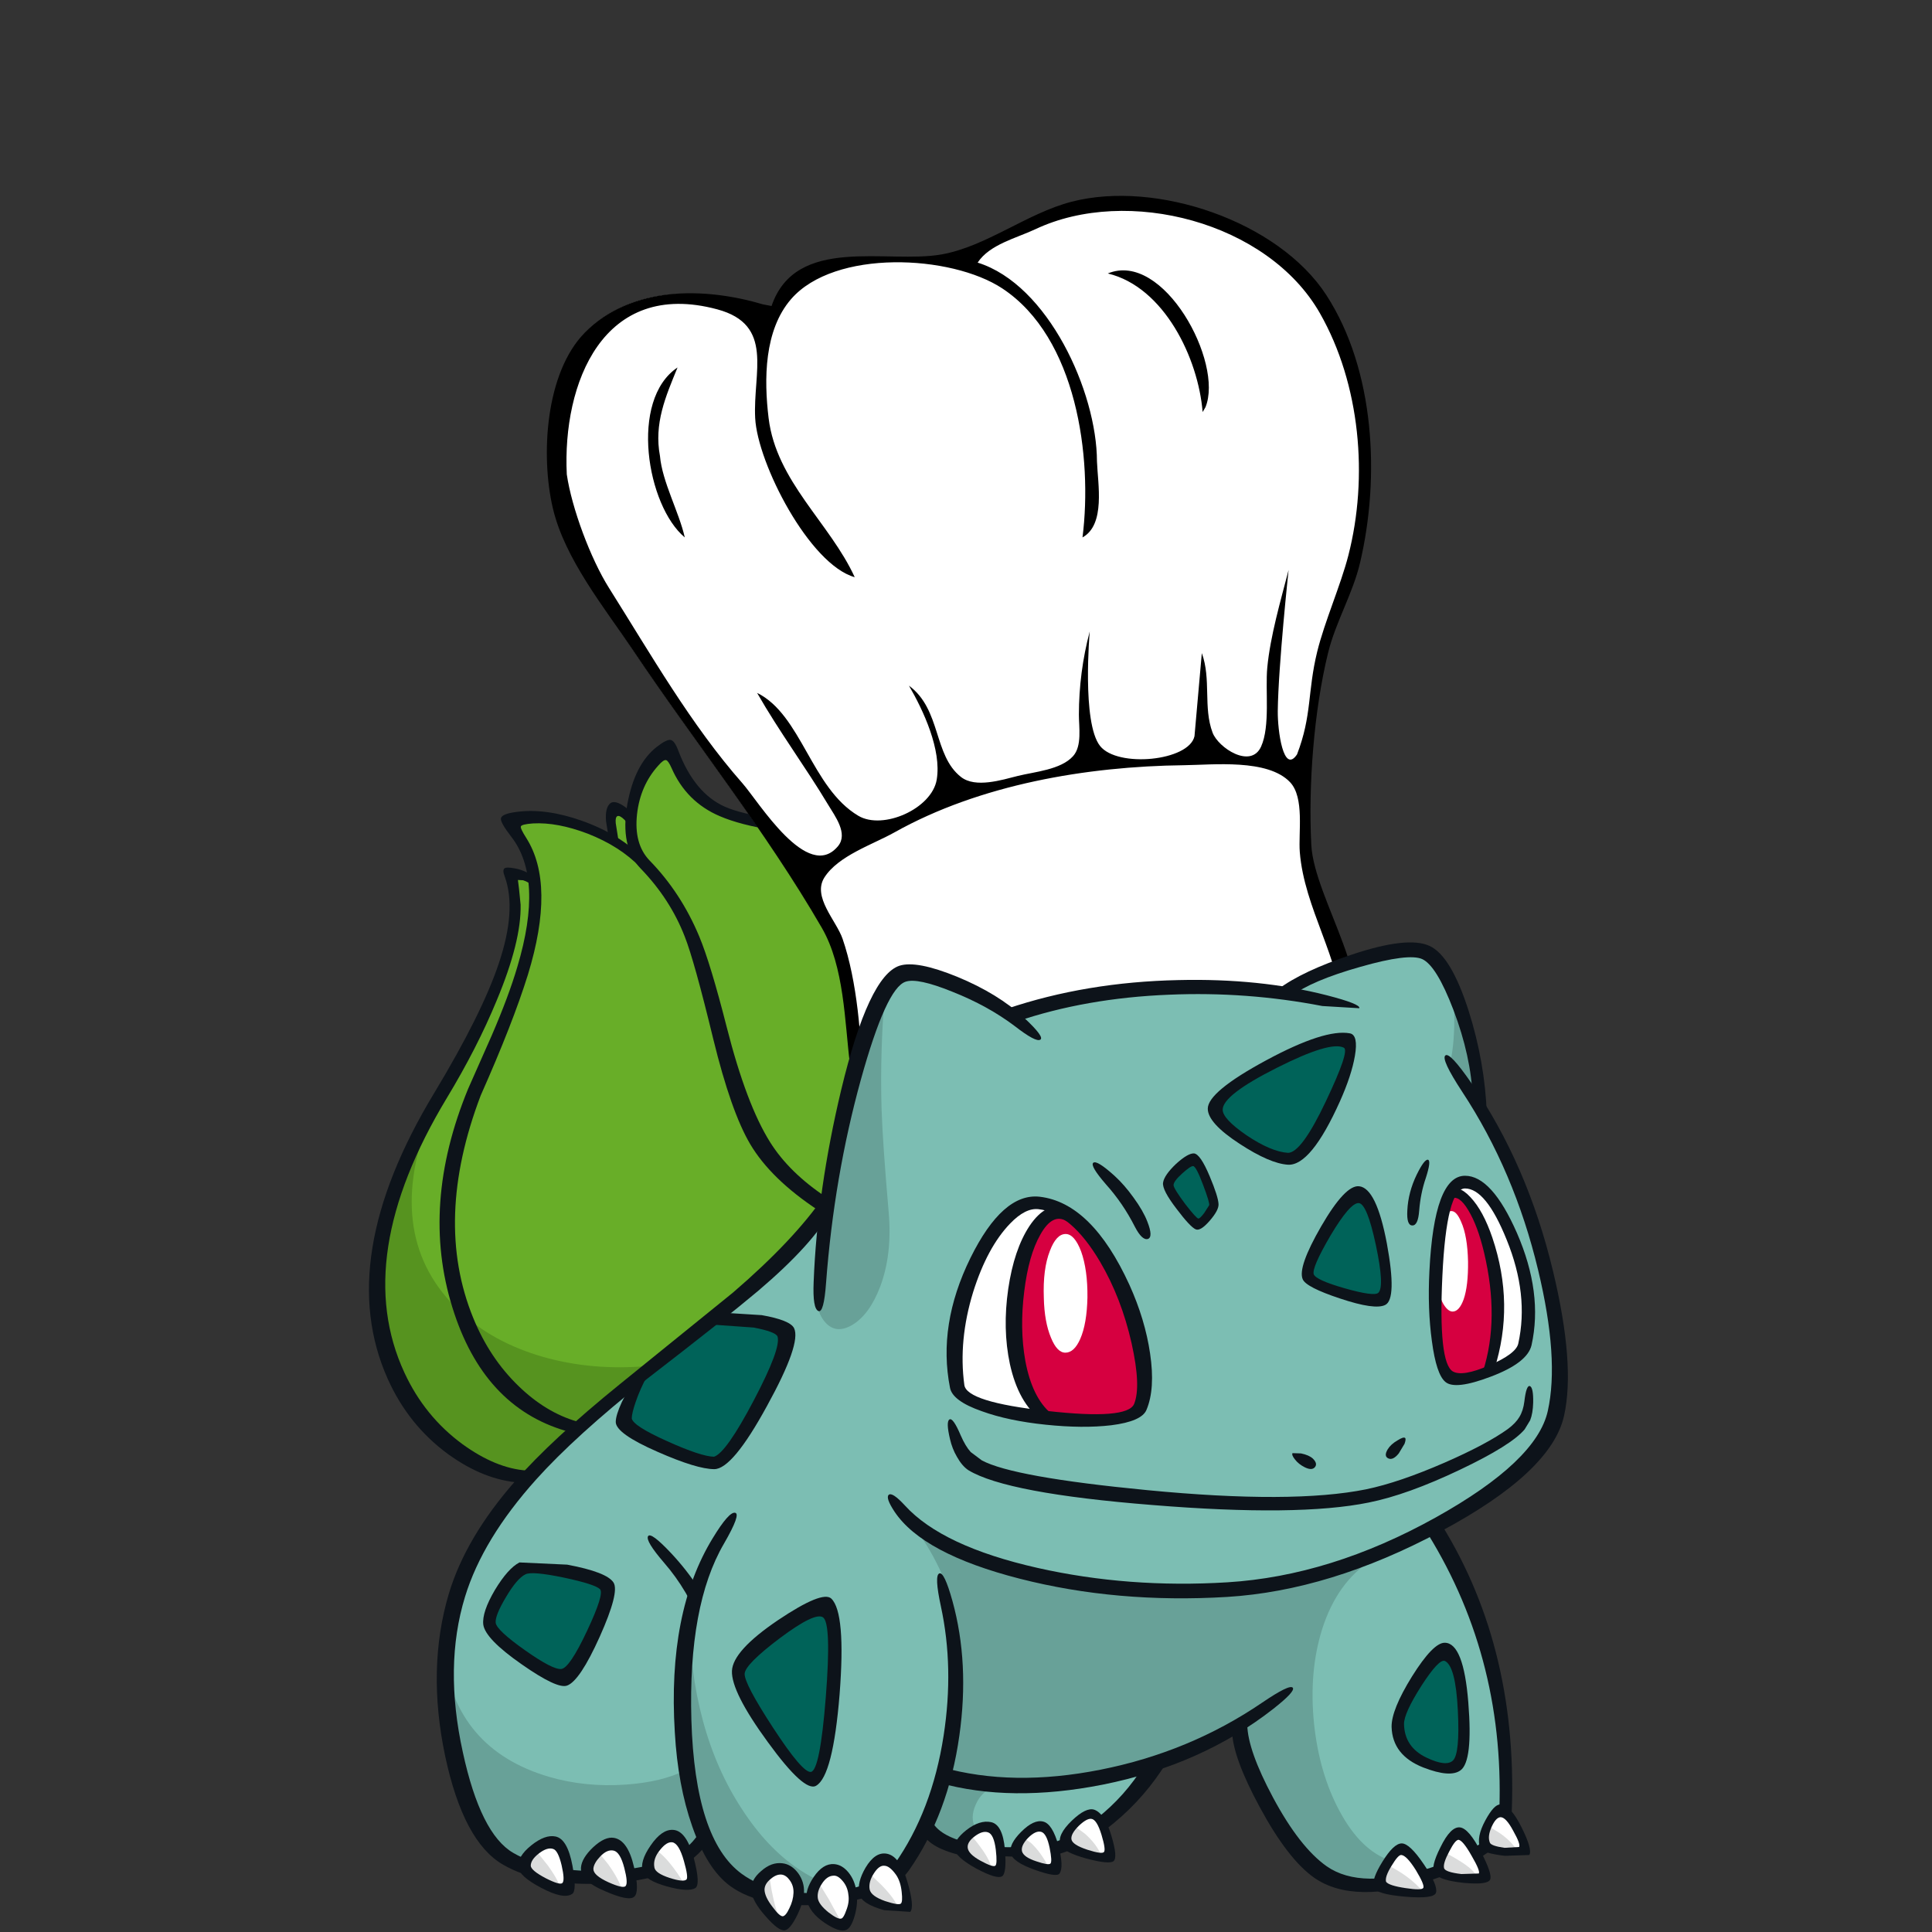 <?xml version="1.0" encoding="UTF-8" standalone="no"?>
<svg width="350px" height="350px" viewBox="0 0 350 350" version="1.1" xmlns="http://www.w3.org/2000/svg" xmlns:xlink="http://www.w3.org/1999/xlink" xmlns:sketch="http://www.bohemiancoding.com/sketch/ns">
    <rect x="0" y="0" width="350" height="350" fill="#333333" stroke="none"/>
    <!-- Generator: Sketch 3.3.3 (12081) - http://www.bohemiancoding.com/sketch -->
    <title>chef</title>
    <desc>Created with Sketch.</desc>
    <defs></defs>
    <g id="Page-1" stroke="none" stroke-width="1" fill="none" fill-rule="evenodd" sketch:type="MSPage">
        <g id="chef" sketch:type="MSArtboardGroup">
            <g sketch:type="MSLayerGroup" transform="translate(66, 35)" id="Chefberser">
                <g sketch:type="MSShapeGroup">
                    <g id="Group">
                        <g id="Bulb" transform="translate(0, 99)">
                            <path d="M143.671,45.661 L29.974,133.616 C28.803,133.746 27.061,133.454 24.751,132.738 C21.854,131.828 19.104,130.478 16.5,128.689 C9.08,123.616 4.589,116.331 3.027,106.835 C1.497,97.728 2.897,87.956 7.225,77.516 C8.657,74.069 10.414,70.508 12.497,66.833 L16.305,60.442 C19.397,54.946 21.952,49.515 23.97,44.149 C27.322,35.172 28.233,28.538 26.703,24.245 L28.266,24.44 C29.437,24.668 30.381,25.091 31.097,25.709 C30.999,24.668 30.723,23.448 30.267,22.05 C29.323,19.188 27.973,16.781 26.215,14.83 L31.488,14.098 C35.946,14.131 40.47,15.399 45.059,17.903 L44.717,15.22 C44.587,13.399 44.766,12.391 45.254,12.196 C46.003,11.903 47.077,12.619 48.476,14.342 C48.509,12.911 48.818,11.285 49.404,9.464 C50.543,5.886 52.463,3.187 55.164,1.366 L57.849,6.293 C60.355,9.838 63.414,12.293 67.027,13.659 C70.184,14.895 77.344,15.838 88.507,16.489 C99.312,17.139 106.927,18.472 111.354,20.489 L116.04,20.879 C119.848,21.367 123.363,22.261 126.585,23.562 C136.967,27.757 142.662,35.124 143.671,45.661 L97.113,44.852" id="Shape" fill="#68AE28"></path>
                            <path d="M6.395,116.396 C-0.96,102.542 0.797,86.622 11.667,68.638 C6.167,83.175 8.022,94.801 17.233,103.517 C21.236,107.29 26.28,110.054 32.366,111.81 C38.322,113.502 44.636,114.054 51.308,113.469 L28.558,134.007 C25.239,133.714 21.545,132.104 17.477,129.177 C12.823,125.762 9.129,121.502 6.395,116.396" id="Shape" fill="#56931F"></path>
                            <path d="M25.385,23.318 C25.646,23.123 26.28,23.123 27.289,23.318 C28.851,23.611 30.218,24.31 31.39,25.416 C31.65,25.611 31.667,25.92 31.439,26.343 C31.243,26.733 31.016,26.831 30.755,26.635 C30.072,26.05 29.405,25.66 28.754,25.465 L27.826,25.416 L28.021,26.977 L28.314,29.904 C28.412,34.327 26.964,40.116 23.97,47.271 C21.626,52.962 18.616,58.848 14.938,64.93 C3.352,84.151 0.797,100.737 7.274,114.689 C9.715,119.957 13.213,124.266 17.77,127.616 C21.805,130.543 25.678,132.137 29.388,132.397 C29.681,132.429 29.632,132.803 29.242,133.519 C28.884,134.267 28.542,134.625 28.217,134.592 C23.888,134.299 19.56,132.592 15.231,129.47 C10.414,125.957 6.753,121.404 4.247,115.811 C-2.262,101.306 0.553,84.02 12.693,63.954 C18.421,54.458 22.31,46.653 24.36,40.539 C26.541,34.067 26.899,28.814 25.434,24.782 C25.141,24.034 25.125,23.546 25.385,23.318" id="Shape" fill="#0D131A"></path>
                            <path d="M50.673,21.611 C50.901,21.838 50.901,22.196 50.673,22.684 C50.445,23.204 50.217,23.351 49.99,23.123 C47.549,20.586 44.375,18.554 40.47,17.025 C36.792,15.627 33.489,15.009 30.56,15.171 C29.193,15.269 28.461,15.448 28.363,15.708 C28.266,15.936 28.591,16.635 29.34,17.806 C32.887,23.4 32.985,31.66 29.632,42.587 C27.81,48.441 24.962,55.726 21.089,64.442 C15.361,79.5 14.906,92.931 19.722,104.737 C21.708,109.615 24.458,113.745 27.973,117.128 C31.227,120.282 34.742,122.413 38.517,123.518 C38.778,123.583 38.582,123.909 37.932,124.494 C37.281,125.047 36.809,125.291 36.516,125.226 C26.524,122.299 19.674,114.851 15.963,102.883 C12.091,90.492 13.034,77.288 18.795,63.271 L23.091,53.564 C25.141,48.815 26.687,44.669 27.729,41.124 C30.918,30.457 30.544,22.603 26.606,17.562 C25.271,15.838 24.653,14.732 24.751,14.245 C24.848,13.692 25.825,13.301 27.68,13.074 C31.162,12.619 35.068,13.155 39.396,14.684 C43.985,16.31 47.744,18.619 50.673,21.611" id="Shape" fill="#0D131A"></path>
                            <path d="M47.256,12.196 L49.062,13.659 C49.257,13.887 49.208,14.358 48.916,15.074 C48.623,15.757 48.379,15.985 48.183,15.757 L47.158,14.537 C46.572,13.952 46.133,13.724 45.84,13.854 C45.58,13.984 45.482,14.407 45.547,15.123 L45.986,17.903 C46.052,18.164 45.791,18.294 45.205,18.294 C44.62,18.261 44.31,18.098 44.278,17.806 L43.79,14.781 C43.659,13.123 43.92,12.033 44.571,11.513 C45.124,11.09 46.019,11.318 47.256,12.196" id="Shape" fill="#0D131A"></path>
                            <path d="M122.142,25.953 C129.14,31.579 132.817,38.376 133.175,46.344 C133.208,46.669 132.785,46.913 131.906,47.075 C131.027,47.271 130.588,47.206 130.588,46.88 C130.262,39.595 126.975,33.302 120.727,28.001 C113.209,21.627 102.697,18.196 89.19,17.708 C77.637,17.285 69.37,16.001 64.391,13.854 C60.355,12.131 57.442,9.22 55.652,5.122 C55.262,4.244 54.936,3.773 54.676,3.708 C54.383,3.61 53.911,3.935 53.26,4.683 C51.08,7.09 49.794,10.033 49.404,13.513 C49.013,17.09 49.762,19.871 51.649,21.855 C55.457,25.757 58.468,30.359 60.681,35.66 C62.048,38.945 63.707,44.425 65.66,52.1 C68.036,61.434 70.656,68.377 73.52,72.93 C75.83,76.605 79.215,79.923 83.674,82.882 C83.869,82.98 83.739,83.451 83.283,84.297 C82.86,85.11 82.519,85.435 82.258,85.273 C76.53,81.5 72.413,77.5 69.907,73.272 C67.597,69.369 65.367,63.028 63.219,54.247 C60.908,44.718 59.184,38.522 58.044,35.66 C56.287,31.14 53.635,27.042 50.087,23.367 C47.549,20.733 46.735,16.846 47.646,11.708 C48.525,6.862 50.299,3.399 52.967,1.317 C54.172,0.374 55.018,-0.049 55.506,0.049 C55.994,0.146 56.466,0.829 56.922,2.098 C58.874,7.171 61.673,10.521 65.318,12.147 C69.419,13.936 77.393,15.058 89.239,15.513 C103.168,16.001 114.136,19.481 122.142,25.953" id="Shape" fill="#0D131A"></path>
                            <path d="M136.397,28.392 C142.613,33.725 145.298,39.498 144.452,45.71 C144.42,46.002 143.931,46.132 142.988,46.1 C142.044,46.067 141.588,45.905 141.621,45.612 C142.337,40.278 140.221,35.27 135.274,30.587 C129.579,25.221 121.654,22.164 111.5,21.416 C111.175,21.383 110.231,20.993 108.669,20.245 C107.074,19.464 106.423,19.074 106.716,19.074 C119.278,19.074 129.172,22.18 136.397,28.392" id="Shape" fill="#0D131A"></path>
                        </g>
                        <g id="White-Chef-Hat" transform="translate(33, 0)">
                            <path d="M108.66,20.715 C104.242,7.755 87.491,13.194 77.61,11.443 C69.435,9.994 62.033,3.91 53.875,1.801 C38.456,-2.187 17.213,5.165 8.509,18.606 C-0.36,32.3 -1.388,51.026 2.252,66.484 C3.59,72.169 6.659,77.175 8.048,82.863 C10.615,93.379 11.713,107.485 11.155,118.303 C10.647,128.142 -0.834,143.479 4.311,152.98 C4.414,153.17 4.631,153.433 4.747,153.618 C8.237,159.156 14.654,161.335 20.321,163.985 C35.693,171.173 52.218,173.797 68.946,173.79 C75.168,173.788 86.666,172.104 91.666,167.962 C94.275,165.802 93.902,161.244 94.277,158.225 C95.272,150.235 95.317,140.3 99.412,133.221 C109.615,115.586 122.527,99.476 133.873,82.555 C139.031,74.861 145.859,65.956 148.038,56.751 C150.306,47.165 149.567,32.543 142.362,25.242 C133.892,16.657 121.054,17.218 110.432,20.364 L108.66,20.715 L108.66,20.715 Z" id="yellow-hat" fill="#FFFFFF" transform="translate(74.73, 87.254) scale(-1, 1) translate(-74.73, -87.254) "></path>
                            <g id="Chef-Hat" transform="translate(75, 87) scale(-1, 1) translate(-75, -87) " fill="#000000">
                                <path d="M109.226,20.436 C104.827,7.534 88.276,12.836 78.44,11.093 C70.302,9.651 62.979,3.642 54.859,1.542 C39.509,-2.428 17.376,5.091 8.711,18.471 C-0.117,32.103 -1.012,51.554 2.612,66.943 C3.944,72.601 7.037,77.655 8.419,83.318 C10.975,93.787 12.003,107.265 11.448,118.034 C10.933,128.024 -1.18,144.012 4.739,153.405 C8.213,158.917 15.811,161.759 21.453,164.397 C36.755,171.552 53.163,173.924 69.815,173.917 C76.008,173.915 87.665,171.943 92.643,167.82 C95.24,165.669 94.629,160.996 95.003,157.991 C95.992,150.037 96.038,140.146 100.114,133.1 C110.271,115.544 123.125,99.508 134.419,82.663 C139.554,75.004 146.665,66.28 148.834,57.117 C151.092,47.574 150.211,32.512 143.039,25.243 C134.607,16.698 121.322,17.014 110.748,20.146 L109.226,20.436 L109.226,20.436 Z M71.89,12.576 C59.121,16.547 50.295,35.995 50.274,48.602 C50.122,52.65 48.7,60.045 52.894,62.357 C51.061,47.855 53.93,26.159 67.416,17.256 C76.709,11.122 97.828,10.107 105.695,19.194 C110.576,24.833 110.613,33.708 109.76,40.742 C108.368,52.212 98.654,59.752 94.16,69.563 C102.357,67.256 111.762,48.988 112.192,40.742 C112.625,32.451 108.68,23.836 119.051,21.043 C139.789,15.459 147.127,34.502 146.321,50.938 C145.428,57.045 142.013,66.216 138.666,71.528 C131.17,83.424 123.809,96.334 114.498,106.899 C111.528,110.269 102.684,124.917 97.186,118.287 C95.305,116.019 97.744,112.839 98.948,110.829 C103.102,103.898 107.821,97.57 111.846,90.523 C103.798,94.482 102.017,107.739 93.505,112.788 C89.046,115.433 80.183,111.51 79.303,106.234 C78.403,100.841 81.712,93.708 84.335,89.213 C78.455,93.554 79.94,101.813 74.909,105.757 C72.273,107.824 67.465,106.278 64.615,105.568 C61.55,104.806 56.819,104.455 54.599,101.978 C52.95,100.136 53.553,96.725 53.549,94.453 C53.54,89.349 52.885,84.305 51.584,79.388 C51.584,79.388 53.052,95.925 49.712,100.14 C46.546,104.135 33.599,102.888 32.607,98.371 L31.278,83.318 C29.555,88.047 31.052,93.139 29.333,97.716 C28.296,100.478 22.388,104.355 20.538,100.242 C18.866,96.525 19.808,90.03 19.42,85.938 C18.877,80.229 17.003,73.839 15.558,68.253 C15.558,68.253 17.422,85.58 17.52,93.798 C17.563,97.372 16.488,105.347 14.03,101.665 C11.307,94.594 12.157,90.354 10.384,83.092 C9.054,77.644 6.126,71.041 4.736,65.632 C1.09,51.454 2.555,34.6 9.884,21.746 C19.325,5.188 44.772,-1.337 61.409,6.514 C64.869,8.146 69.723,9.267 71.89,12.576 L71.89,12.576 L71.89,12.576 Z M30.623,38.777 L31.133,39.646 C31.907,29.928 38.091,16.997 48.309,14.541 C38.231,10.351 27.269,30.668 30.623,38.777 L30.623,38.777 L30.623,38.777 Z M126.256,31.571 C128.426,36.861 130.546,41.722 129.44,47.615 C129.023,52.312 125.997,57.722 124.946,62.357 C131.819,56.642 135.052,37.449 126.256,31.571 L126.256,31.571 L126.256,31.571 Z M92.85,161.266 C68.368,148.384 33.001,141.606 5.732,148.82 C6.199,138.601 12.724,129.584 13.531,119.344 C13.805,115.878 12.651,109.492 15.292,106.704 C19.339,102.43 29.217,103.563 34.553,103.626 C52.128,103.835 71.473,107.114 86.955,115.791 C90.894,118 97.133,120.005 99.65,123.958 C101.89,127.476 97.5,131.763 96.361,135.065 C93.735,142.669 92.855,153.212 92.85,161.266 L92.85,161.266 L92.85,161.266 Z M87.194,162.074 C90.367,164.084 92.366,165.703 89.602,167.378 C73.428,175.05 54.292,171.187 37.828,165.314 C33.588,163.801 21.373,160.761 21.811,154.744 C22.273,148.393 32.797,149.406 36.819,149.406 C54.328,150.13 71.225,153.421 87.194,162.074 L87.194,162.074 L87.194,162.074 Z" id="path3"></path>
                            </g>
                        </g>
                        <g id="Berlberser-No-Bulb" transform="translate(13, 135)">
                            <path d="M178.85,2.2 C181.817,3.5 184.4,7.917 186.6,15.45 C188.567,22.283 189.233,27.117 188.6,29.95 C192.533,34.517 196.367,43.433 200.1,56.7 C204.333,71.567 205.05,82.383 202.25,89.15 C201.35,91.317 198.717,94.267 194.35,98 C189.817,101.933 185.333,104.967 180.9,107.1 L183.15,110.75 C184.95,113.95 186.567,117.4 188,121.1 C192.567,133.033 194.467,145.4 193.7,158.2 C193.467,162.267 190.1,165.6 183.6,168.2 C177.233,170.7 170.45,171.533 163.25,170.7 C160.817,170.367 157.6,167.517 153.6,162.15 C149.033,155.917 146.317,149.45 145.45,142.75 C139.35,146.283 134.2,148.667 130,149.9 L128.7,152.1 C127.567,153.9 126.233,155.567 124.7,157.1 C119.867,162.033 114.15,164.783 107.55,165.35 C100.983,165.917 95.883,165.4 92.25,163.8 C91.117,163.3 90.183,162.717 89.45,162.05 L88.75,161.2 L48.8,162.55 L44.7,166.15 C41.033,168.583 36.8,169.867 32,170 C25.433,170.2 20.267,169.6 16.5,168.2 C11.767,166.4 8.4,163.117 6.4,158.35 C3.5,151.483 1.967,143.617 1.8,134.75 C1.567,123.217 4.15,113.783 9.55,106.45 C14.75,99.383 21.533,92.183 29.9,84.85 C32.233,82.817 38.583,77.65 48.95,69.35 C54.25,65.15 58.967,61.083 63.1,57.15 C67.3,53.15 69.85,50.283 70.75,48.55 C71.717,41.917 72.983,35.183 74.55,28.35 C77.717,14.683 80.783,7.383 83.75,6.45 C86.717,5.55 91.083,6.5 96.85,9.3 C99.717,10.733 102.283,12.233 104.55,13.8 L107.95,12.6 C110.95,11.7 114.233,10.933 117.8,10.3 C129.2,8.333 141.3,8.217 154.1,9.95 C156.033,7.883 160.3,5.883 166.9,3.95 C173.267,2.083 177.25,1.5 178.85,2.2" id="Shape" fill="#7CBEB3"></path>
                            <path d="M187.9,22.1 L188.9,29.95 L183.75,22.3 C184.283,20.067 184.517,17.05 184.45,13.25 L184.15,8.25 C185.683,11.55 186.933,16.167 187.9,22.1" id="Shape" fill="#68A198"></path>
                            <path d="M73.4,30.95 C76.1,18.55 78.75,11.383 81.35,9.45 C80.717,16.65 80.5,23.767 80.7,30.8 C80.833,34.933 81.267,41.233 82,49.7 C82.433,54.733 81.917,59.2 80.45,63.1 C79.15,66.5 77.45,68.817 75.35,70.05 C73.283,71.25 71.583,70.983 70.25,69.25 C68.817,67.35 68.333,64.083 68.8,59.45 C69.733,50.217 71.267,40.717 73.4,30.95" id="Shape" fill="#68A198"></path>
                            <path d="M163.65,158.05 C166.217,162.85 169.283,165.85 172.85,167.05 L170.95,170.85 C165.917,171.85 161.467,170.533 157.6,166.9 C152.967,162.467 148.867,154.417 145.3,142.75 C139.533,146.25 133.133,148.867 126.1,150.6 C119.167,152.333 110.833,153.383 101.1,153.75 C99.567,154.25 98.45,155.317 97.75,156.95 C97.05,158.517 97.033,159.933 97.7,161.2 L94.9,164.5 L88.9,160.85 C89.067,159.717 90,156.333 91.7,150.7 C93.367,145.3 94.417,140.617 94.85,136.65 C96.117,124.783 92.817,114.05 84.95,104.45 C91.95,111.483 104.217,115.9 121.75,117.7 C140.483,119.6 156.4,117.9 169.5,112.6 C165.3,115.3 162.3,119.5 160.5,125.2 C158.9,130.333 158.417,136.017 159.05,142.25 C159.683,148.25 161.217,153.517 163.65,158.05" id="Shape" fill="#68A198"></path>
                            <path d="M1.3,129.35 C2.733,141.05 9.133,148.567 20.5,151.9 C24.867,153.167 29.467,153.633 34.3,153.3 C38.7,153 42.317,152.133 45.15,150.7 L48.8,163 C46.2,165.533 42.7,167.517 38.3,168.95 C29.5,171.817 20.65,170.567 11.75,165.2 C7.45,162.6 4.367,156 2.5,145.4 C1.9,141.833 1.5,138.217 1.3,134.55 C1.133,131.483 1.133,129.75 1.3,129.35" id="Shape" fill="#68A198"></path>
                            <path d="M108.35,47.85 C109.65,47.617 111.033,47.833 112.5,48.5 C107.467,52.367 104.833,58.3 104.6,66.3 C104.367,73.6 106.033,80.45 109.6,86.85 C102.6,86.083 97.667,84.483 94.8,82.05 C93.967,81.317 93.617,79.267 93.75,75.9 C93.883,72.4 94.5,68.733 95.6,64.9 C98.467,54.7 102.717,49.017 108.35,47.85" id="Shape" fill="#FFFFFF"></path>
                            <path d="M125.65,66.9 C127.217,71.1 128.183,74.883 128.55,78.25 C128.95,81.85 128.55,84.25 127.35,85.45 C126.55,86.25 124.4,86.8 120.9,87.1 C117.333,87.367 113.567,87.283 109.6,86.85 C106.033,80.45 104.367,73.6 104.6,66.3 C104.833,58.3 107.467,52.367 112.5,48.5 C117.467,50.8 121.85,56.933 125.65,66.9" id="Shape" fill="#D60040"></path>
                            <path d="M184.2,45.35 C188.367,48.75 190.85,53.833 191.65,60.6 C192.15,64.833 191.95,70.783 191.05,78.45 C189.583,79.017 188.167,79.4 186.8,79.6 C185.4,79.833 184.35,79.833 183.65,79.6 C181.683,78.967 180.7,73.933 180.7,64.5 C180.667,54.867 181.833,48.483 184.2,45.35" id="Shape" fill="#D60040"></path>
                            <path d="M184.2,45.35 C184.8,44.517 185.433,44.033 186.1,43.9 C189.333,43.2 192.467,47.15 195.5,55.75 C198.467,64.283 199.05,70.383 197.25,74.05 C196.417,75.783 194.35,77.25 191.05,78.45 C191.95,70.783 192.15,64.833 191.65,60.6 C190.85,53.833 188.367,48.75 184.2,45.35" id="Shape" fill="#FFFFFF"></path>
                            <path d="M154.85,40.25 C153.883,40.617 151.367,39.6 147.3,37.2 C143.033,34.733 140.983,32.717 141.15,31.15 C141.383,29.083 144.833,26.233 151.5,22.6 C158.267,18.933 162.767,17.583 165,18.55 C166.433,19.15 165.683,22.683 162.75,29.15 C159.783,35.65 157.15,39.35 154.85,40.25" id="Shape" fill="#006359"></path>
                            <path d="M132.6,44.55 C132.5,44.117 133,43.3 134.1,42.1 C135.233,40.867 136.25,40.133 137.15,39.9 L138.25,41.45 C139.183,43.017 140.117,45.217 141.05,48.05 L140.4,49.6 C139.767,50.733 138.983,51.517 138.05,51.95 L135.65,49.65 C133.983,47.817 132.967,46.117 132.6,44.55" id="Shape" fill="#006359"></path>
                            <path d="M171.25,55.45 C172.283,61.35 172.367,64.65 171.5,65.35 C170.733,65.983 168.4,65.733 164.5,64.6 C160.567,63.467 158.333,62.367 157.8,61.3 C157.967,58.833 159.233,55.75 161.6,52.05 C164.033,48.35 166,46.5 167.5,46.5 C168.967,46.5 170.217,49.483 171.25,55.45" id="Shape" fill="#006359"></path>
                            <path d="M174.25,142.4 C174.117,140.5 175.283,137.783 177.75,134.25 C180.15,130.783 181.883,129.117 182.95,129.25 C184.55,129.417 185.65,132.767 186.25,139.3 C186.817,145.867 186.3,149.417 184.7,149.95 C182.933,150.55 180.817,150.217 178.35,148.95 C175.517,147.45 174.15,145.267 174.25,142.4" id="Shape" fill="#006359"></path>
                            <path d="M15.75,114.3 L24,114.65 C27.7,115.383 29.833,116.2 30.4,117.1 C31.333,118.6 30.717,121.767 28.55,126.6 C26.417,131.4 24.617,133.867 23.15,134 C21.883,134.1 19.317,132.833 15.45,130.2 C11.55,127.567 9.617,125.733 9.65,124.7 C9.683,123.367 10.333,121.467 11.6,119 C13,116.233 14.383,114.667 15.75,114.3" id="Shape" fill="#006359"></path>
                            <path d="M63.3,71.45 C64.167,72.95 62.767,77.117 59.1,83.95 C55.433,90.783 52.617,94.417 50.65,94.85 C48.85,95.283 45.917,94.5 41.85,92.5 C38.017,90.667 35.467,88.983 34.2,87.45 C33.8,86.95 34.067,85.483 35,83.05 L36.5,79.5 L43.2,74.2 C47.733,70.633 50.267,68.783 50.8,68.65 L57.05,69.2 C60.717,69.833 62.8,70.583 63.3,71.45" id="Shape" fill="#006359"></path>
                            <path d="M114.05,53.55 C115.117,53.55 116.05,54.6 116.85,56.7 C117.65,58.933 118.033,61.717 118,65.05 C117.933,68.217 117.5,70.717 116.7,72.55 C115.967,74.217 115.067,75.05 114,75.05 C113,75.05 112.133,74.15 111.4,72.35 C110.6,70.45 110.167,68.05 110.1,65.15 C109.967,61.65 110.333,58.8 111.2,56.6 C111.967,54.567 112.917,53.55 114.05,53.55" id="Shape" fill="#FFFFFF"></path>
                            <path d="M181.85,54.65 L182.85,50.15 C183.25,49.617 183.633,49.367 184,49.4 C184.6,49.433 185.167,50.083 185.7,51.35 C186.467,53.05 186.883,55.45 186.95,58.55 C186.983,61.483 186.717,63.767 186.15,65.4 C185.617,66.867 184.95,67.6 184.15,67.6 C183.65,67.6 183.15,67.233 182.65,66.5 C182.117,65.7 181.75,64.65 181.55,63.35 C181.15,61.05 181.25,58.15 181.85,54.65" id="Shape" fill="#FFFFFF"></path>
                            <path d="M160.55,12.25 C151.417,10.483 142.167,9.8 132.8,10.2 C122.733,10.6 113.483,12.233 105.05,15.1 C104.75,15.2 104.333,14.867 103.8,14.1 C103.233,13.333 103.1,12.883 103.4,12.75 C112.967,9.517 123.333,7.783 134.5,7.55 C144.3,7.317 153.25,8.233 161.35,10.3 C165.483,11.367 167.45,12.15 167.25,12.65 L160.55,12.25" id="Shape" fill="#0D131A"></path>
                            <path d="M187.55,26.2 C194.317,36 199.25,47.367 202.35,60.3 C205.05,71.567 205.717,80.283 204.35,86.45 C202.85,93.283 195.383,100.283 181.95,107.45 C168.617,114.583 155.733,118.533 143.3,119.3 C130,120.1 117.483,119 105.75,116 C94.017,113 86.45,108.95 83.05,103.85 C81.95,102.183 81.6,101.167 82,100.8 C82.433,100.433 83.417,101.083 84.95,102.75 C89.45,107.683 97.467,111.45 109,114.05 C119.967,116.517 131.417,117.383 143.35,116.65 C155.817,115.883 168.4,111.967 181.1,104.9 C193.3,98.1 200.067,91.667 201.4,85.6 C202.8,79.3 202.217,70.8 199.65,60.1 C196.783,48.133 192.2,37.367 185.9,27.8 C183.3,23.833 182.283,21.633 182.85,21.2 C183.383,20.767 184.95,22.433 187.55,26.2" id="Shape" fill="#0D131A"></path>
                            <path d="M71.7,49.1 C69.5,53.233 65.05,58.15 58.35,63.85 C54.35,67.217 47.617,72.55 38.15,79.85 C29.517,86.717 22.85,92.767 18.15,98 C11.683,105.2 7.383,112.283 5.25,119.25 C2.683,127.617 2.55,137.017 4.85,147.45 C6.983,157.283 10.017,163.35 13.95,165.65 C18.183,168.117 23.883,169.2 31.05,168.9 C38.45,168.6 43.567,166.867 46.4,163.7 C50.767,158.8 52.467,150.867 51.5,139.9 C50.5,128.7 47.1,119.767 41.3,113.1 C39.033,110.467 38.067,108.867 38.4,108.3 C38.733,107.733 40.15,108.783 42.65,111.45 C49.95,119.283 54.017,128.867 54.85,140.2 C55.617,150.967 53.367,159.3 48.1,165.2 C44.933,168.767 39.233,170.767 31,171.2 C23.033,171.633 16.717,170.483 12.05,167.75 C7.317,164.983 3.85,158.45 1.65,148.15 C-0.583,137.55 -0.367,127.75 2.3,118.75 C4.333,111.95 8.35,105.133 14.35,98.3 C18.717,93.3 25.033,87.45 33.3,80.75 L53.8,64.15 C61.2,57.783 66.717,51.933 70.35,46.6 C70.517,46.367 70.817,46.65 71.25,47.45 C71.717,48.283 71.867,48.833 71.7,49.1" id="Shape" fill="#0D131A"></path>
                            <path d="M83.95,4.95 C86.017,4.283 89.5,4.95 94.4,6.95 C99.333,8.983 103.383,11.467 106.55,14.4 C109.05,16.733 110.017,18.05 109.45,18.35 C108.917,18.683 107.383,17.867 104.85,15.9 C101.583,13.433 97.8,11.35 93.5,9.65 C89.3,7.95 86.483,7.35 85.05,7.85 C82.717,8.617 80.017,14.533 76.95,25.6 C73.717,37.3 71.617,49.567 70.65,62.4 C70.383,66.1 69.917,67.8 69.25,67.5 C68.55,67.2 68.267,65.45 68.4,62.25 C68.833,51.15 70.5,39.533 73.4,27.4 C76.7,13.667 80.217,6.183 83.95,4.95" id="Shape" fill="#0D131A"></path>
                            <path d="M152.5,9.25 C155.4,7.05 159.85,4.95 165.85,2.95 C172.617,0.683 177.317,0.15 179.95,1.35 C182.55,2.517 184.917,6.433 187.05,13.1 C189.017,19.3 190.117,25.533 190.35,31.8 C190.35,32.1 189.933,31.783 189.1,30.85 C188.233,29.917 187.8,29.283 187.8,28.95 C187.6,23.883 186.433,18.55 184.3,12.95 C182.267,7.617 180.383,4.55 178.65,3.75 C177.017,3.017 173.283,3.483 167.45,5.15 C161.55,6.817 157.35,8.6 154.85,10.5 C154.617,10.7 154.1,10.6 153.3,10.2 C152.533,9.767 152.267,9.45 152.5,9.25" id="Shape" fill="#0D131A"></path>
                            <path d="M154.35,38.85 C155.983,38.817 158.267,35.7 161.2,29.5 C164.1,23.4 165.183,20.167 164.45,19.8 C162.817,18.967 158.767,20.183 152.3,23.45 C145.8,26.717 142.533,29.233 142.5,31 C142.467,32.1 143.9,33.65 146.8,35.65 C149.767,37.65 152.283,38.717 154.35,38.85 M150.35,22.1 C157.45,18.267 162.517,16.633 165.55,17.2 C166.583,17.4 166.883,18.767 166.45,21.3 C166.05,23.633 165.15,26.367 163.75,29.5 C160.25,37.3 157.117,41.133 154.35,41 C152.15,40.867 149.217,39.6 145.55,37.2 C141.717,34.7 139.8,32.583 139.8,30.85 C139.8,28.817 143.317,25.9 150.35,22.1" id="Shape" fill="#0D131A"></path>
                            <path d="M140.05,48.35 C140.15,48.083 139.783,46.85 138.95,44.65 C138.117,42.417 137.517,41.283 137.15,41.25 C136.85,41.217 136.183,41.667 135.15,42.6 C134.117,43.533 133.6,44.233 133.6,44.7 C133.633,45.133 134.333,46.267 135.7,48.1 C137.067,49.867 137.867,50.75 138.1,50.75 C138.3,50.75 138.65,50.417 139.15,49.75 L140.05,48.35 M140.15,43.1 C141.183,45.567 141.717,47.25 141.75,48.15 C141.783,48.883 141.25,49.883 140.15,51.15 C139.017,52.45 138.167,52.967 137.6,52.7 C136.933,52.4 135.783,51.167 134.15,49 C132.383,46.7 131.567,45.117 131.7,44.25 C131.833,43.35 132.617,42.217 134.05,40.85 C135.483,39.55 136.567,38.917 137.3,38.95 C138.067,39.017 139.017,40.4 140.15,43.1" id="Shape" fill="#0D131A"></path>
                            <path d="M167.15,47.95 C166.117,47.883 164.417,49.833 162.05,53.8 C159.75,57.733 158.733,60.083 159,60.85 C159.267,61.55 161.15,62.4 164.65,63.4 C168.183,64.4 170.2,64.667 170.7,64.2 C171.467,63.467 171.317,60.583 170.25,55.55 C169.183,50.55 168.15,48.017 167.15,47.95 M160.35,52.15 C163.25,47.15 165.533,44.733 167.2,44.9 C169.3,45.1 170.983,48.567 172.25,55.3 C173.483,62 173.383,65.7 171.95,66.4 C170.717,67.033 168,66.65 163.8,65.25 C159.667,63.883 157.4,62.717 157,61.75 C156.367,60.317 157.483,57.117 160.35,52.15" id="Shape" fill="#0D131A"></path>
                            <path d="M96.8,57.9 C100.7,50 104.883,46.3 109.35,46.8 C115.65,47.533 121.067,52.85 125.6,62.75 C127.5,66.95 128.75,71.1 129.35,75.2 C129.983,79.467 129.767,82.867 128.7,85.4 C128.133,86.8 126,87.733 122.3,88.2 C118.9,88.6 114.95,88.567 110.45,88.1 C105.917,87.633 102.05,86.817 98.85,85.65 C95.317,84.417 93.4,83 93.1,81.4 C91.6,73.8 92.833,65.967 96.8,57.9 M120.3,58.6 C116.8,52.667 113.067,49.483 109.1,49.05 C107.533,48.883 105.833,49.75 104,51.65 C101.233,54.517 99,58.65 97.3,64.05 C95.5,69.917 94.967,75.533 95.7,80.9 C95.967,82.967 100.95,84.533 110.65,85.6 C120.35,86.7 125.617,86.283 126.45,84.35 C127.317,82.25 127.167,78.583 126,73.35 C124.767,67.883 122.867,62.967 120.3,58.6" id="Shape" fill="#0D131A"></path>
                            <path d="M193.95,54.6 C191.45,48.4 188.933,45.3 186.4,45.3 C184.167,45.3 182.8,50.583 182.3,61.15 C181.8,71.65 182.433,77.417 184.2,78.45 C185.367,79.117 187.567,78.75 190.8,77.35 C194.033,75.95 195.783,74.633 196.05,73.4 C197.35,67.5 196.65,61.233 193.95,54.6 M179.95,60.3 C180.517,48.767 182.667,43 186.4,43 C189.633,43 192.767,46.45 195.8,53.35 C198.967,60.617 199.85,67.4 198.45,73.7 C197.95,75.833 195.483,77.733 191.05,79.4 C186.75,81.033 184.017,81.35 182.85,80.35 C181.75,79.45 180.933,76.983 180.4,72.95 C179.867,69.083 179.717,64.867 179.95,60.3" id="Shape" fill="#0D131A"></path>
                            <path d="M50.25,67.7 L59,68.25 C62.4,68.85 64.35,69.633 64.85,70.6 C65.75,72.433 64.117,77.133 59.95,84.7 C55.783,92.333 52.6,96.15 50.4,96.15 C48.3,96.15 44.867,95.1 40.1,93 C35.067,90.8 32.55,89 32.55,87.6 C32.55,86.8 32.917,85.6 33.65,84 L36.05,79.3 C36.217,79.033 36.667,78.867 37.4,78.8 C38.167,78.767 38.467,78.883 38.3,79.15 C37.4,80.817 36.683,82.433 36.15,84 C35.683,85.367 35.45,86.35 35.45,86.95 C35.583,87.85 37.733,89.233 41.9,91.1 C45.967,92.933 48.783,93.867 50.35,93.9 C51.817,93.433 54.217,90.033 57.55,83.7 C60.883,77.367 62.317,73.5 61.85,72.1 C61.583,71.533 60.15,71 57.55,70.5 L49.8,69.95 C49.467,69.983 49.383,69.617 49.55,68.85 C49.717,68.117 49.95,67.733 50.25,67.7" id="Shape" fill="#0D131A"></path>
                            <path d="M16.2,115.2 C15.167,115.7 13.983,117.083 12.65,119.35 C11.317,121.583 10.7,123.133 10.8,124 C10.933,124.9 12.7,126.55 16.1,128.95 C19.5,131.35 21.7,132.483 22.7,132.35 C23.7,132.217 25.25,129.917 27.35,125.45 C29.45,120.983 30.233,118.467 29.7,117.9 C29.1,117.3 26.917,116.6 23.15,115.8 C19.317,115 17,114.8 16.2,115.2 M10.65,118.05 C12.217,115.45 13.7,113.783 15.1,113.05 L23.75,113.45 C28.55,114.35 31.35,115.433 32.15,116.7 C32.883,117.867 32.05,121.133 29.65,126.5 C27.25,131.833 25.283,134.783 23.75,135.35 C22.583,135.817 19.833,134.533 15.5,131.5 C11.1,128.433 8.783,126.033 8.55,124.3 C8.383,122.8 9.083,120.717 10.65,118.05" id="Shape" fill="#0D131A"></path>
                            <path d="M175.35,142.3 L175.35,142.35 C175.417,145.117 176.767,147.133 179.4,148.4 C181.767,149.533 183.367,149.717 184.2,148.95 C185.067,148.15 185.367,145.117 185.1,139.85 C184.833,134.483 184.05,131.5 182.75,130.9 C182.05,130.6 180.633,132.1 178.5,135.4 C176.4,138.7 175.35,141 175.35,142.3 M176.8,133.7 C179.367,129.6 181.35,127.567 182.75,127.6 C185.017,127.633 186.433,131.25 187,138.45 C187.567,145.517 187.1,149.6 185.6,150.7 C184.367,151.633 182.117,151.467 178.85,150.2 C175.117,148.733 173.2,146.283 173.1,142.85 C173.067,140.783 174.3,137.733 176.8,133.7" id="Shape" fill="#0D131A"></path>
                            <path d="M198.75,84.1 C198.717,85.4 198.533,86.467 198.2,87.3 L197.2,88.95 C195.567,90.883 191.667,93.317 185.5,96.25 C179.133,99.283 173.617,101.267 168.95,102.2 C160.45,103.933 147.4,104.083 129.8,102.65 C112.2,101.25 101.083,99.15 96.45,96.35 C95.683,95.85 94.983,95.033 94.35,93.9 C93.783,92.933 93.367,91.867 93.1,90.7 C92.6,88.6 92.567,87.417 93,87.15 C93.433,86.883 94.117,87.85 95.05,90.05 C95.617,91.35 96.217,92.35 96.85,93.05 L98.85,94.55 C102.583,96.583 112.567,98.383 128.8,99.95 C146.367,101.65 159.6,101.6 168.5,99.8 C172.5,98.967 177.25,97.35 182.75,94.95 C187.85,92.717 191.667,90.683 194.2,88.85 C195.133,88.15 195.817,87.433 196.25,86.7 C196.717,85.933 197.017,85 197.15,83.9 C197.383,81.9 197.717,80.967 198.15,81.1 C198.583,81.267 198.783,82.267 198.75,84.1" id="Shape" fill="#0D131A"></path>
                            <path d="M122.95,43.05 C124.117,44.117 125.25,45.417 126.35,46.95 C127.517,48.55 128.35,50 128.85,51.3 C129.583,53.167 129.617,54.217 128.95,54.45 C128.25,54.65 127.467,53.917 126.6,52.25 C125.167,49.417 123.417,46.85 121.35,44.55 C119.417,42.317 118.65,41.017 119.05,40.65 C119.483,40.283 120.783,41.083 122.95,43.05" id="Shape" fill="#0D131A"></path>
                            <path d="M179.3,43.4 C178.667,45.233 178.267,47.2 178.1,49.3 C177.967,51.133 177.55,52.033 176.85,52 C176.15,52 175.85,51.1 175.95,49.3 C176.05,47.1 176.617,44.933 177.65,42.8 C178.583,40.9 179.267,40 179.7,40.1 C180.1,40.233 179.967,41.333 179.3,43.4" id="Shape" fill="#0D131A"></path>
                            <path d="M157.35,95.8 C156.617,95.433 156.033,94.967 155.6,94.4 C155.167,93.867 155.017,93.483 155.15,93.25 L156.7,93.3 C157.667,93.5 158.383,93.817 158.85,94.25 C159.45,94.85 159.567,95.367 159.2,95.8 C158.833,96.233 158.217,96.233 157.35,95.8" id="Shape" fill="#0D131A"></path>
                            <path d="M174.4,93.3 C173.7,94.167 173.067,94.467 172.5,94.2 C171.933,93.933 171.9,93.383 172.4,92.55 C172.767,91.95 173.35,91.417 174.15,90.95 C174.883,90.483 175.35,90.333 175.55,90.5 C175.683,90.633 175.65,90.983 175.45,91.55 L174.4,93.3" id="Shape" fill="#0D131A"></path>
                            <path d="M114.3,48.75 C114.6,48.85 114.733,49.333 114.7,50.2 C114.667,51.067 114.517,51.417 114.25,51.25 C112.55,50.183 110.95,51 109.45,53.7 C108.05,56.167 107.083,59.583 106.55,63.95 C105.983,68.45 106.05,72.65 106.75,76.55 C107.583,80.983 109.133,84.15 111.4,86.05 C111.667,86.25 111.5,86.55 110.9,86.95 C110.3,87.317 109.867,87.4 109.6,87.2 C106.867,85.167 104.983,81.8 103.95,77.1 C103.05,72.867 102.95,68.333 103.65,63.5 C104.35,58.733 105.633,54.933 107.5,52.1 C109.533,49.067 111.8,47.95 114.3,48.75" id="Shape" fill="#0D131A"></path>
                            <path d="M183.35,45.75 C184.517,44.85 185.867,45.233 187.4,46.9 C188.933,48.533 190.25,50.967 191.35,54.2 C194.083,62.3 194.2,70.267 191.7,78.1 C191.6,78.4 191.217,78.617 190.55,78.75 C189.883,78.85 189.583,78.75 189.65,78.45 C191.683,72.117 191.75,64.933 189.85,56.9 C189.083,53.667 188.133,51.117 187,49.25 C185.867,47.35 184.833,46.65 183.9,47.15 C183.633,47.317 183.417,47.167 183.25,46.7 C183.083,46.267 183.117,45.95 183.35,45.75" id="Shape" fill="#0D131A"></path>
                            <path d="M179.65,107.85 C179.483,107.583 179.833,107.183 180.7,106.65 C181.533,106.083 182.017,105.933 182.15,106.2 C191.617,121.5 195.833,139.35 194.8,159.75 C194.7,161.65 193.25,163.617 190.45,165.65 C187.783,167.583 184.483,169.2 180.55,170.5 C171.017,173.633 163.85,173.517 159.05,170.15 C155.883,167.917 152.6,163.65 149.2,157.35 C145.933,151.317 144.267,146.733 144.2,143.6 C144.2,143.3 144.667,142.967 145.6,142.6 L146.95,142.45 C147.017,145.55 148.567,149.933 151.6,155.6 C154.833,161.633 158.083,165.8 161.35,168.1 C165.517,171 171.8,171.083 180.2,168.35 C183.6,167.25 186.467,165.883 188.8,164.25 C191.233,162.583 192.483,161.05 192.55,159.65 C193.517,140.583 189.217,123.317 179.65,107.85" id="Shape" fill="#0D131A"></path>
                            <path d="M151.7,139.55 C143.067,146.317 132.767,150.9 120.8,153.3 C109.7,155.5 99.783,155.383 91.05,152.95 C90.75,152.85 90.7,152.333 90.9,151.4 C91.067,150.5 91.3,150.083 91.6,150.15 C100.167,152.55 109.75,152.7 120.35,150.6 C131.117,148.467 140.883,144.417 149.65,138.45 C152.983,136.183 154.833,135.283 155.2,135.75 C155.533,136.183 154.367,137.45 151.7,139.55" id="Shape" fill="#0D131A"></path>
                            <path d="M128.35,149.65 C128.517,149.383 129.283,149.15 130.65,148.95 L132.45,149.1 C129.85,153.367 126.633,157.083 122.8,160.25 C118.4,163.883 114.083,165.967 109.85,166.5 L94.85,166.05 C90.917,165.083 88.6,163.617 87.9,161.65 C87.8,161.35 88.05,160.85 88.65,160.15 C89.217,159.417 89.55,159.2 89.65,159.5 C90.317,161.367 92.367,162.767 95.8,163.7 C99.533,164.733 104.117,164.917 109.55,164.25 C112.717,163.85 116.067,162.267 119.6,159.5 C123.1,156.767 126.017,153.483 128.35,149.65" id="Shape" fill="#0D131A"></path>
                            <path d="M46.75,119.95 C48.55,112.917 51.067,107.65 54.3,104.15 L91.35,114.95 C94.583,127.283 94.9,139.033 92.3,150.2 C90.733,156.833 88.283,162.75 84.95,167.95 C83.15,170.783 79.483,172.65 73.95,173.55 C68.117,174.517 62.5,173.933 57.1,171.8 C53.167,170.267 50.083,166.517 47.85,160.55 C45.783,155.117 44.667,148.6 44.5,141 C44.333,133.567 45.083,126.55 46.75,119.95" id="Shape" fill="#7CBEB3"></path>
                            <path d="M54.7,133.7 C54.9,131.667 57.35,128.917 62.05,125.45 C66.75,121.983 69.733,120.733 71,121.7 C72.3,122.667 72.55,127.933 71.75,137.5 C70.95,147.067 69.733,151.917 68.1,152.05 C67.133,152.117 64.633,149.45 60.6,144.05 C56.533,138.583 54.567,135.133 54.7,133.7" id="Shape" fill="#006359"></path>
                            <path d="M45.8,122.05 C45.967,136.35 49.183,148.267 55.45,157.8 C61.45,167.033 68.95,172.117 77.95,173.05 C74.283,173.983 70.317,174.283 66.05,173.95 C57.517,173.283 51.767,169.75 48.8,163.35 C45.833,156.983 44.45,148.183 44.65,136.95 L45.8,122.05" id="Shape" fill="#68A198"></path>
                            <path d="M52.15,109.65 C47.817,117.083 45.85,127.733 46.25,141.6 C46.683,156.033 49.717,165.317 55.35,169.45 C59.183,172.25 64.317,173.367 70.75,172.8 C76.95,172.233 81.05,170.533 83.05,167.7 C87.583,161.267 90.55,153.5 91.95,144.4 C93.217,136.2 93.05,128.4 91.45,121 C90.65,117.3 90.55,115.317 91.15,115.05 C91.75,114.783 92.55,116.45 93.55,120.05 C95.617,127.55 96.033,135.667 94.8,144.4 C93.467,153.9 90.417,162.05 85.65,168.85 C83.183,172.35 78.083,174.4 70.35,175 C62.783,175.567 57.083,174.45 53.25,171.65 C50.483,169.617 48.2,166.017 46.4,160.85 C44.667,155.917 43.617,150.25 43.25,143.85 C42.35,129.317 44.65,117.567 50.15,108.6 C52.083,105.433 53.417,103.917 54.15,104.05 C54.917,104.15 54.25,106.017 52.15,109.65" id="Shape" fill="#0D131A"></path>
                            <path d="M55.9,133.2 C55.833,134.367 57.55,137.633 61.05,143 C64.617,148.467 66.9,151.133 67.9,151 C69,150.833 69.9,146.317 70.6,137.45 C71.3,128.55 71.133,123.733 70.1,123 C69.133,122.333 66.533,123.583 62.3,126.75 C58.1,129.917 55.967,132.067 55.9,133.2 M53.6,132.7 C53.7,130.267 56.483,127.2 61.95,123.5 C67.317,119.9 70.533,118.6 71.6,119.6 C73.367,121.3 73.867,127.083 73.1,136.95 C72.3,146.817 70.883,152.333 68.85,153.5 C67.45,154.333 64.533,151.7 60.1,145.6 C55.667,139.533 53.5,135.233 53.6,132.7" id="Shape" fill="#0D131A"></path>
                            <path d="M15.9,168.05 C15.733,167.55 16.367,166.7 17.8,165.5 C19.267,164.3 20.367,163.75 21.1,163.85 C22.433,164.017 23.35,165.467 23.85,168.2 C24.317,170.733 24.35,172.183 23.95,172.55 C23.483,172.983 22.183,172.717 20.05,171.75 C17.75,170.717 16.367,169.483 15.9,168.05" id="Shape" fill="#FFFFFF"></path>
                            <path d="M30.8,171.8 C28.467,170.733 27.3,169.667 27.3,168.6 C27.3,167.667 27.983,166.533 29.35,165.2 C30.683,163.867 31.7,163.367 32.4,163.7 C33.5,164.233 34.4,165.8 35.1,168.4 C35.767,170.9 35.8,172.35 35.2,172.75 C34.567,173.183 33.1,172.867 30.8,171.8" id="Shape" fill="#FFFFFF"></path>
                            <path d="M38.65,168.75 C38.417,167.017 39.05,165.417 40.55,163.95 L42.9,162.25 C44.133,162.783 45.1,164.383 45.8,167.05 C46.433,169.45 46.583,170.85 46.25,171.25 L42.3,171.15 C39.967,170.583 38.75,169.783 38.65,168.75" id="Shape" fill="#FFFFFF"></path>
                            <path d="M58.3,172.95 C58.233,172.083 58.533,171.15 59.2,170.15 C60,168.95 61.017,168.367 62.25,168.4 C63.483,168.433 64.433,168.9 65.1,169.8 C65.633,170.633 65.867,171.65 65.8,172.85 C65.733,173.95 65.35,175.183 64.65,176.55 C63.983,177.917 63.45,178.6 63.05,178.6 C62.617,178.6 61.75,177.883 60.45,176.45 C59.083,174.95 58.367,173.783 58.3,172.95" id="Shape" fill="#FFFFFF"></path>
                            <path d="M68.25,174.05 C68.15,172.417 68.6,171.067 69.6,170 C70.4,169.1 71.2,168.65 72,168.65 C72.6,168.65 73.3,169.1 74.1,170 C74.9,170.933 75.4,171.867 75.6,172.8 C75.733,173.4 75.583,174.433 75.15,175.9 C74.717,177.467 74.2,178.4 73.6,178.7 C73,179.033 72,178.667 70.6,177.6 C69.1,176.5 68.317,175.317 68.25,174.05" id="Shape" fill="#FFFFFF"></path>
                            <path d="M78.1,173.75 C77.167,172.75 77.25,171.233 78.35,169.2 C79.45,167.167 80.533,166.3 81.6,166.6 C82.6,166.933 83.567,168.333 84.5,170.8 C85.367,173.167 85.583,174.683 85.15,175.35 C84.75,175.95 83.717,176.083 82.05,175.75 C80.35,175.383 79.033,174.717 78.1,173.75" id="Shape" fill="#FFFFFF"></path>
                            <path d="M95.1,164.65 C94.967,163.95 95.617,163.083 97.05,162.05 C98.45,161.05 99.467,160.683 100.1,160.95 C101.2,161.45 101.917,162.85 102.25,165.15 C102.583,167.383 102.45,168.633 101.85,168.9 C101.25,169.167 100.067,168.85 98.3,167.95 C96.4,166.95 95.333,165.85 95.1,164.65" id="Shape" fill="#FFFFFF"></path>
                            <path d="M108.65,168.05 C106.617,167.35 105.433,166.55 105.1,165.65 C104.8,164.883 105.317,163.783 106.65,162.35 C107.983,160.95 108.95,160.383 109.55,160.65 C110.717,161.15 111.533,162.433 112,164.5 C112.4,166.3 112.433,167.533 112.1,168.2 L108.65,168.05" id="Shape" fill="#FFFFFF"></path>
                            <path d="M114.1,163.9 C113.7,163.1 114.267,161.95 115.8,160.45 C117.3,158.983 118.383,158.383 119.05,158.65 C119.817,158.983 120.567,160.2 121.3,162.3 C122,164.367 122.183,165.633 121.85,166.1 L118.05,166 C115.85,165.467 114.533,164.767 114.1,163.9" id="Shape" fill="#FFFFFF"></path>
                            <path d="M170.8,171.6 C170.333,171.133 170.7,169.933 171.9,168 C173.1,166.033 174.117,165.067 174.95,165.1 C176.05,165.167 177.283,166.367 178.65,168.7 C179.95,170.9 180.45,172.2 180.15,172.6 C179.783,173.067 178.367,173.217 175.9,173.05 C173.333,172.883 171.633,172.4 170.8,171.6" id="Shape" fill="#FFFFFF"></path>
                            <path d="M181.7,168.85 C181.233,168.35 181.533,167.1 182.6,165.1 C183.633,163.1 184.533,162.133 185.3,162.2 C186.033,162.267 187.067,163.433 188.4,165.7 C189.667,167.933 190.183,169.3 189.95,169.8 C189.65,170.3 188.433,170.483 186.3,170.35 C184.033,170.217 182.5,169.717 181.7,168.85" id="Shape" fill="#FFFFFF"></path>
                            <path d="M190.05,164.25 C189.517,163.583 189.683,162.317 190.55,160.45 C191.383,158.65 192.05,157.783 192.55,157.85 C193.417,157.95 194.483,159.05 195.75,161.15 C196.983,163.217 197.45,164.517 197.15,165.05 C196.917,165.617 195.867,165.833 194,165.7 C192.033,165.567 190.717,165.083 190.05,164.25" id="Shape" fill="#FFFFFF"></path>
                            <path d="M18.05,165.2 L20.25,167.95 C21.717,169.983 22.533,171.567 22.7,172.7 L19.2,170.9 C16.9,169.6 15.817,168.667 15.95,168.1 C16.083,167.533 16.483,166.883 17.15,166.15 L18.05,165.2" id="Shape" fill="#DBDCDC"></path>
                            <path d="M29.3,165.4 L31.2,167.75 C32.533,169.617 33.417,171.3 33.85,172.8 C29.75,171.367 27.65,169.95 27.55,168.55 C27.483,167.683 27.75,166.9 28.35,166.2 L29.3,165.4" id="Shape" fill="#DBDCDC"></path>
                            <path d="M45,171.6 C42.867,171.133 41.333,170.667 40.4,170.2 C39.333,169.7 38.733,169.083 38.6,168.35 C38.467,167.717 38.6,166.983 39,166.15 L39.65,165.1 C40.55,165.533 41.65,166.6 42.95,168.3 C44.05,169.767 44.733,170.867 45,171.6" id="Shape" fill="#DBDCDC"></path>
                            <path d="M60.3,169.45 L60.8,172.5 C61.233,174.8 61.767,176.6 62.4,177.9 L60.5,176.25 C59.267,174.883 58.683,173.483 58.75,172.05 C58.817,171.05 59.067,170.317 59.5,169.85 C59.833,169.483 60.1,169.35 60.3,169.45" id="Shape" fill="#DBDCDC"></path>
                            <path d="M69.3,171.05 L71.2,174.15 L73.7,178.75 C72.767,178.45 71.833,178.017 70.9,177.45 C69.033,176.317 68.167,175.1 68.3,173.8 C68.433,172.533 68.633,171.7 68.9,171.3 L69.3,171.05" id="Shape" fill="#DBDCDC"></path>
                            <path d="M78.35,169.25 L80.7,171.5 C82.367,173.2 83.383,174.617 83.75,175.75 L80.65,174.75 C78.583,173.95 77.583,173.167 77.65,172.4 L78.05,170.15 L78.35,169.25" id="Shape" fill="#DBDCDC"></path>
                            <path d="M96.75,162.4 C97.05,162.6 97.683,163.35 98.65,164.65 C99.85,166.283 100.517,167.6 100.65,168.6 L97.05,166.9 C96.117,166.333 95.633,165.617 95.6,164.75 C95.567,164.117 95.75,163.533 96.15,163 L96.75,162.4" id="Shape" fill="#DBDCDC"></path>
                            <path d="M106.1,162.7 L107.75,163.85 C109.017,165.017 110.117,166.55 111.05,168.45 L108.35,167.7 C106.517,167.033 105.5,166.267 105.3,165.4 C105.1,164.533 105.167,163.833 105.5,163.3 L106.1,162.7" id="Shape" fill="#DBDCDC"></path>
                            <path d="M115.5,160.7 L117.55,162.2 C119.017,163.5 120.017,164.85 120.55,166.25 L117.7,165.85 C115.7,165.35 114.517,164.6 114.15,163.6 C113.95,163.133 114.033,162.55 114.4,161.85 C114.733,161.183 115.1,160.8 115.5,160.7" id="Shape" fill="#DBDCDC"></path>
                            <path d="M172.1,167.75 C174.9,169.083 177.15,170.75 178.85,172.75 L175.1,172.8 C172.6,172.667 171.3,172.167 171.2,171.3 C171.1,170.433 171.217,169.583 171.55,168.75 L172.1,167.75" id="Shape" fill="#DBDCDC"></path>
                            <path d="M182.55,165.6 C183.117,165.767 184.067,166.267 185.4,167.1 C187.2,168.2 188.317,169.25 188.75,170.25 L185.25,170.1 C182.883,169.833 181.683,169.317 181.65,168.55 C181.583,167.817 181.717,167.1 182.05,166.4 L182.55,165.6" id="Shape" fill="#DBDCDC"></path>
                            <path d="M190.45,160.7 L192.65,162.05 C194.283,163.183 195.417,164.383 196.05,165.65 L193.45,165.45 C191.65,165.183 190.533,164.733 190.1,164.1 C189.667,163.467 189.6,162.7 189.9,161.8 L190.45,160.7" id="Shape" fill="#DBDCDC"></path>
                            <path d="M169.85,171.9 C169.583,170.933 170.117,169.383 171.45,167.25 C172.783,165.083 173.933,163.983 174.9,163.95 C175.867,163.917 177.217,165.183 178.95,167.75 C180.65,170.25 181.383,171.95 181.15,172.85 C180.95,173.65 179.083,173.9 175.55,173.6 C172.017,173.3 170.117,172.733 169.85,171.9 M173.1,168 C172.267,169.333 171.933,170.3 172.1,170.9 C172.433,171.367 173.617,171.75 175.65,172.05 C177.617,172.35 178.683,172.333 178.85,172 C179.017,171.633 178.567,170.567 177.5,168.8 C176.367,167 175.483,166.083 174.85,166.05 C174.483,166.017 173.9,166.667 173.1,168" id="Shape" fill="#0D131A"></path>
                            <path d="M188.9,169.4 C189.1,169.1 188.667,168.033 187.6,166.2 C186.567,164.367 185.783,163.4 185.25,163.3 C184.85,163.267 184.283,163.967 183.55,165.4 C182.783,166.833 182.467,167.833 182.6,168.4 C182.7,168.9 183.75,169.267 185.75,169.5 L188.9,169.4 M185.5,161.05 C186.567,161.183 187.833,162.667 189.3,165.5 C190.7,168.2 191.25,169.867 190.95,170.5 C190.65,171.167 189.067,171.367 186.2,171.1 C183.267,170.8 181.5,170.233 180.9,169.4 C180.367,168.667 180.717,167.083 181.95,164.65 C183.183,162.117 184.367,160.917 185.5,161.05" id="Shape" fill="#0D131A"></path>
                            <path d="M191.2,161 C190.7,162.133 190.6,163.067 190.9,163.8 C191.033,164.2 191.917,164.517 193.55,164.75 L196.2,164.6 C196.4,164.267 196.05,163.3 195.15,161.7 C194.25,160 193.467,159.167 192.8,159.2 C192.233,159.267 191.7,159.867 191.2,161 M190.1,159.75 C191.133,157.85 192.017,156.9 192.75,156.9 C193.983,156.9 195.283,158.283 196.65,161.05 C197.983,163.717 198.45,165.383 198.05,166.05 L193.6,166.2 C190.867,165.867 189.383,165.4 189.15,164.8 C188.65,163.5 188.967,161.817 190.1,159.75" id="Shape" fill="#0D131A"></path>
                            <path d="M73.6,170.7 C73.033,170.033 72.483,169.733 71.95,169.8 C71.183,169.833 70.5,170.317 69.9,171.25 C69.3,172.15 69.05,173.017 69.15,173.85 C69.25,174.617 69.9,175.483 71.1,176.45 C72.267,177.35 73.05,177.717 73.45,177.55 C73.717,177.45 74,176.967 74.3,176.1 C74.7,175.1 74.833,174.167 74.7,173.3 C74.6,172.267 74.233,171.4 73.6,170.7 M68.4,170.05 C69.533,168.383 70.767,167.6 72.1,167.7 C73.067,167.767 73.933,168.267 74.7,169.2 C75.467,170.133 75.95,171.283 76.15,172.65 C76.383,173.983 76.283,175.433 75.85,177 C75.417,178.533 74.883,179.417 74.25,179.65 C73.45,179.95 72.167,179.517 70.4,178.35 C68.5,177.05 67.417,175.633 67.15,174.1 C66.95,172.933 67.367,171.583 68.4,170.05" id="Shape" fill="#0D131A"></path>
                            <path d="M64.05,170.6 C63.617,170 63.133,169.667 62.6,169.6 C61.967,169.533 61.3,169.8 60.6,170.4 C59.867,171 59.5,171.65 59.5,172.35 C59.533,173.217 60.017,174.25 60.95,175.45 C61.783,176.583 62.4,177.15 62.8,177.15 C63.167,177.117 63.567,176.633 64,175.7 C64.467,174.767 64.717,173.833 64.75,172.9 C64.783,172.033 64.55,171.267 64.05,170.6 M58.9,168.95 C60.133,167.85 61.417,167.383 62.75,167.55 C63.85,167.683 64.8,168.283 65.6,169.35 C66.367,170.417 66.717,171.6 66.65,172.9 C66.617,173.967 66.2,175.333 65.4,177 C64.533,178.733 63.783,179.633 63.15,179.7 C62.417,179.8 61.267,178.95 59.7,177.15 C58.033,175.283 57.167,173.7 57.1,172.4 C57.033,171.167 57.633,170.017 58.9,168.95" id="Shape" fill="#0D131A"></path>
                            <path d="M83.3,169.6 C82.533,168.533 81.833,168 81.2,168 C80.567,167.933 79.933,168.4 79.3,169.4 C78.633,170.433 78.383,171.4 78.55,172.3 C78.717,173.1 79.65,173.8 81.35,174.4 C82.983,174.933 83.933,175.083 84.2,174.85 C84.433,174.65 84.483,173.95 84.35,172.75 C84.217,171.45 83.867,170.4 83.3,169.6 M81.55,165.8 C83.183,166.033 84.467,167.75 85.4,170.95 C86.267,173.95 86.433,175.75 85.9,176.35 L81.2,176.05 C78.4,175.283 76.883,174.283 76.65,173.05 C76.383,171.683 76.767,170.117 77.8,168.35 C78.933,166.45 80.183,165.6 81.55,165.8" id="Shape" fill="#0D131A"></path>
                            <path d="M46.7,166.65 C47.533,169.85 47.617,171.65 46.95,172.05 C46.083,172.55 44.383,172.45 41.85,171.75 C39.217,171.017 37.75,170.133 37.45,169.1 C37.05,167.867 37.517,166.283 38.85,164.35 C40.217,162.35 41.583,161.4 42.95,161.5 C44.55,161.6 45.8,163.317 46.7,166.65 M39.55,168.3 C39.65,169 40.567,169.633 42.3,170.2 C43.967,170.733 44.983,170.833 45.35,170.5 C45.617,170.267 45.467,169.15 44.9,167.15 C44.3,165.017 43.6,163.883 42.8,163.75 C42.133,163.65 41.4,164.1 40.6,165.1 C39.7,166.167 39.35,167.233 39.55,168.3" id="Shape" fill="#0D131A"></path>
                            <path d="M28.5,168.6 C28.5,169.367 29.417,170.167 31.25,171 C33.05,171.8 34.083,172.017 34.35,171.65 C34.65,171.283 34.567,170.2 34.1,168.4 C33.6,166.467 32.95,165.417 32.15,165.25 C31.383,165.083 30.583,165.433 29.75,166.3 C28.983,167.1 28.567,167.833 28.5,168.5 L28.5,168.6 M28.45,164.65 C29.883,163.317 31.15,162.75 32.25,162.95 C33.917,163.25 35.117,165 35.85,168.2 C36.55,171.233 36.567,173.033 35.9,173.6 C35.267,174.2 33.5,173.867 30.6,172.6 C27.567,171.333 26.117,169.9 26.25,168.3 C26.35,167.167 27.083,165.95 28.45,164.65" id="Shape" fill="#0D131A"></path>
                            <path d="M115.1,163.2 C115.2,163.867 116.167,164.5 118,165.1 C119.767,165.667 120.767,165.8 121,165.5 C121.233,165.2 121.083,164.167 120.55,162.4 C119.983,160.533 119.367,159.567 118.7,159.5 C118.133,159.433 117.367,159.867 116.4,160.8 C115.433,161.767 115,162.567 115.1,163.2 M115.15,159.85 C116.883,158.183 118.25,157.517 119.25,157.85 C120.517,158.317 121.55,159.9 122.35,162.6 C123.117,165.167 123.25,166.683 122.75,167.15 C122.25,167.583 120.617,167.433 117.85,166.7 C115.017,165.933 113.433,165.083 113.1,164.15 C112.7,162.983 113.383,161.55 115.15,159.85" id="Shape" fill="#0D131A"></path>
                            <path d="M108.75,167.2 C110.217,167.7 111.067,167.833 111.3,167.6 C111.533,167.367 111.483,166.417 111.15,164.75 C110.783,162.983 110.267,162.017 109.6,161.85 C108.933,161.683 108.15,162.05 107.25,162.95 C106.35,163.883 105.983,164.7 106.15,165.4 C106.35,166.1 107.217,166.7 108.75,167.2 M110,160 C111.1,160.267 112.017,161.717 112.75,164.35 C113.417,166.917 113.483,168.6 112.95,169.4 C112.617,169.9 111.133,169.683 108.5,168.75 C105.767,167.783 104.3,166.767 104.1,165.7 C103.867,164.633 104.5,163.35 106,161.85 C107.533,160.317 108.867,159.7 110,160" id="Shape" fill="#0D131A"></path>
                            <path d="M98.65,167.1 C100.117,167.9 101,168.2 101.3,168 C101.567,167.833 101.6,166.867 101.4,165.1 C101.167,163.233 100.7,162.183 100,161.95 C99.333,161.717 98.533,161.95 97.6,162.65 C96.7,163.317 96.267,163.983 96.3,164.65 C96.333,165.45 97.117,166.267 98.65,167.1 M100.55,160.1 C101.95,160.4 102.783,162.05 103.05,165.05 C103.283,167.883 103.117,169.5 102.55,169.9 C101.917,170.3 100.35,169.833 97.85,168.5 C95.317,167.1 94,165.883 93.9,164.85 C93.8,163.883 94.517,162.783 96.05,161.55 C97.683,160.283 99.183,159.8 100.55,160.1" id="Shape" fill="#0D131A"></path>
                            <path d="M19.85,170.25 C21.617,171.15 22.633,171.433 22.9,171.1 C23.2,170.767 23.15,169.717 22.75,167.95 C22.317,166.117 21.8,165.117 21.2,164.95 C20.5,164.717 19.65,164.983 18.65,165.75 C17.65,166.517 17.15,167.267 17.15,168 C17.183,168.567 18.083,169.317 19.85,170.25 M21.65,162.7 C23.083,163 24.1,164.75 24.7,167.95 C25.267,171.017 25.25,172.733 24.65,173.1 C23.617,173.8 21.75,173.433 19.05,172 C16.383,170.6 15,169.35 14.9,168.25 C14.767,166.983 15.55,165.667 17.25,164.3 C18.917,162.967 20.383,162.433 21.65,162.7" id="Shape" fill="#0D131A"></path>
                        </g>
                    </g>
                </g>
            </g>
        </g>
    </g>
</svg>